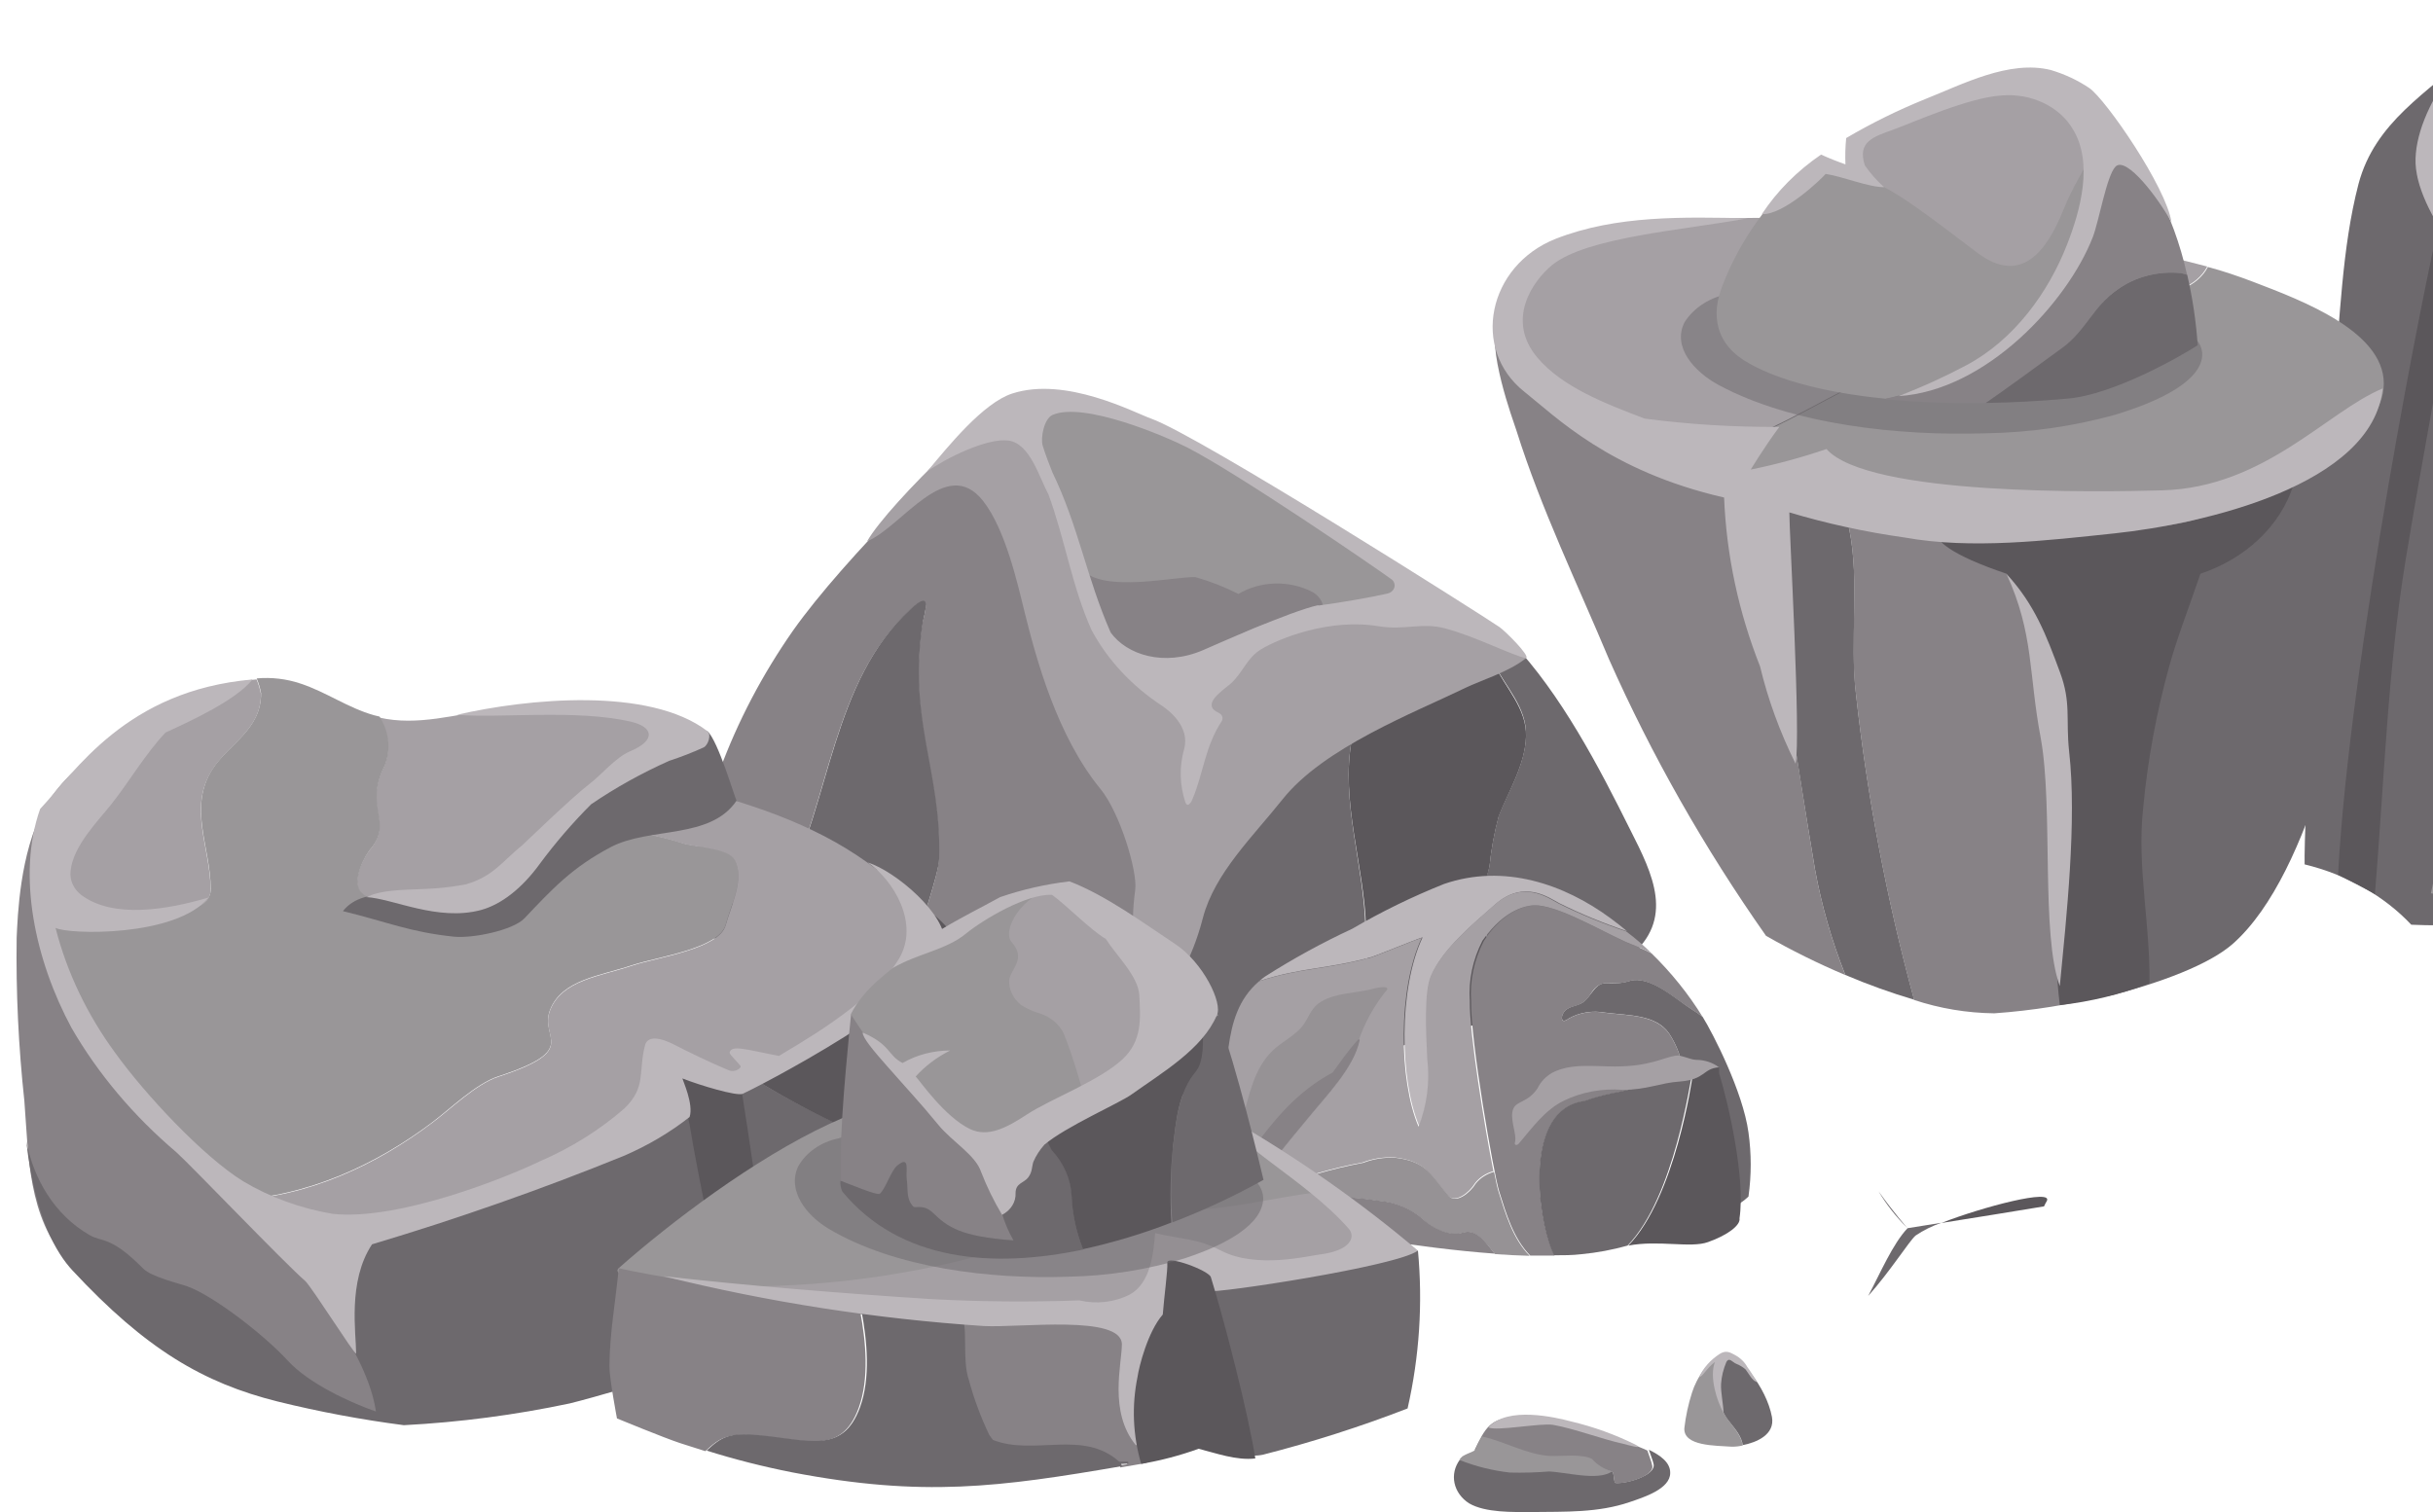 <svg width="111" height="69" viewBox="0 0 111 69" fill="none" xmlns="http://www.w3.org/2000/svg">
<path d="M109.721 6.682C110.08 5.473 110.822 4.374 111.864 3.507C112.895 2.639 113.897 1.3 115.245 0.789C116.973 0.129 118.649 0.709 120.199 1.622C122.465 2.679 124.525 4.035 126.304 5.64C127.975 7.128 130.653 9.455 131.074 11.548C131.909 15.645 125.193 15.645 122.128 14.311L121.886 15.219C121.864 15.291 121.82 15.357 121.758 15.411C121.696 15.464 121.619 15.502 121.535 15.521C115.107 17.173 107.953 12.738 109.721 6.682Z" fill="#999698"/>
<path d="M115.044 15.506C115.074 15.42 115.136 15.344 115.22 15.29C115.304 15.235 115.405 15.205 115.51 15.204C115.706 15.204 115.896 15.204 116.086 15.204C116.793 15.506 117.558 15.695 118.344 15.759C119.011 15.844 119.692 15.747 120.291 15.482C120.477 15.43 120.651 15.349 120.804 15.243L120.971 15.05C121.302 14.758 121.578 14.423 121.789 14.058L122.18 14.177C122.247 14.154 122.319 14.145 122.39 14.151C122.461 14.157 122.529 14.178 122.589 14.212L122.808 14.351C124.041 14.673 126.592 14.792 127.992 13.969C130.141 12.714 131.016 10.338 131.287 11.488C131.652 12.937 131.603 14.44 131.143 15.868C130.175 19.628 128.217 25.457 127.18 28.914C126.725 30.447 125.112 35.616 125.112 35.616C125.191 35.594 125.275 35.59 125.356 35.605C125.437 35.619 125.512 35.651 125.574 35.699C125.636 35.745 125.683 35.806 125.71 35.873C125.737 35.94 125.743 36.012 125.728 36.082C125.331 38.146 122.877 38.924 120.85 39.554C117.352 40.636 113.717 41.354 110.021 41.692C109.892 41.691 109.769 41.646 109.678 41.567C109.588 41.488 109.537 41.382 109.537 41.271C110.741 32.591 112.58 23.986 115.044 15.506Z" fill="#999698"/>
<path d="M106.45 17.634C106.779 14.589 106.825 11.379 107.602 8.393C108.357 5.556 110.724 4.251 112.924 2.247C112.969 2.207 113.026 2.178 113.088 2.165C113.151 2.152 113.217 2.155 113.278 2.173C113.339 2.191 113.392 2.225 113.432 2.268C113.471 2.312 113.495 2.365 113.5 2.421C113.788 2.217 114.076 2.019 114.37 1.83C114.474 1.761 114.606 1.91 114.508 1.989C112.533 3.581 110.643 5.799 110.298 8.09C111.462 10.265 112.848 12.347 114.439 14.311C115.283 14.728 116.191 15.042 117.135 15.243C117.711 15.367 117.458 16.077 116.899 15.992C115.211 15.735 115.419 17.153 115.263 18.145C115.09 19.256 114.914 20.367 114.733 21.479C114.347 23.815 113.904 26.151 113.454 28.483C112.671 32.585 111.784 36.677 110.903 40.765C111.387 40.814 111.974 41.152 112.752 40.269C113.109 39.862 116.409 39.276 117.187 38.84C117.964 38.404 119.376 36.752 120.067 36.042C120.205 35.898 121.219 34.227 122.273 34.083C121.893 35.026 121.518 35.963 121.121 36.91C121.174 36.986 121.192 37.076 121.173 37.163C121.065 37.671 120.807 38.146 120.424 38.542C120.424 38.661 120.505 38.721 120.747 38.726C120.889 38.786 121.044 38.82 121.203 38.826C121.362 38.832 121.52 38.81 121.668 38.761C121.986 38.557 122.287 38.333 122.567 38.091C122.627 38.05 122.7 38.025 122.777 38.018C122.853 38.012 122.93 38.025 122.999 38.056C123.504 37.541 123.909 36.958 124.197 36.33C124.49 35.497 125.447 34.376 125.746 33.547C126.526 35.904 126.793 38.364 126.535 40.804C124.963 41.906 123.079 41.181 121.829 41.082C121.749 41.095 121.667 41.095 121.587 41.082C120.443 40.927 119.276 40.927 118.131 41.082C117.216 41.261 116.403 41.707 115.522 41.925C114.416 42.198 111.623 42.273 110.01 42.198C108.756 40.87 107.056 39.909 105.143 39.445C105.102 37.992 105.661 24.797 106.45 17.634Z" fill="#6D696D"/>
<path d="M113.914 1.816C114.742 1.32 115.71 1.028 116.715 0.969C117.72 0.911 118.725 1.088 119.623 1.483C122.151 2.436 126.079 4.702 127.531 6.766C126.079 7.803 120.106 4.142 117.935 4.643C113.54 5.635 115.216 10.154 115.591 12.609C115.591 12.609 110.856 8.517 110.873 8.527C111.121 8.725 110.931 3.467 113.914 1.816Z" fill="#A5A0A4"/>
<path d="M115.309 0.6C117.29 0.005 120.078 1.042 121.789 2.425C119.324 1.533 115.338 0.937 113.558 2.832C112.302 4.303 111.604 6.072 111.559 7.897C111.507 8.973 111.807 8.864 113.569 9.554C114.854 10.05 114.836 10.546 115.355 12.207C115.539 12.773 116.772 13.373 117.008 13.695C117.688 14.688 117.814 14.355 118.419 14.39C118.915 14.42 119.156 14.945 119.571 15.04C119.986 15.134 121.299 14.717 121.564 13.522C123.252 14.375 123.868 14.405 124.94 14.102C125.746 13.918 126.521 13.643 127.244 13.284C127.902 12.935 128.436 12.438 128.787 11.845C129.323 10.63 129.409 9.286 128.108 7.247C128.954 7.932 130.832 9.812 131.16 10.898C131.489 11.984 131.684 13.14 130.769 13.934C129.375 15.134 127.399 15.04 126.673 15.298C126.078 15.464 125.547 15.765 125.135 16.171C123.442 18.959 123.229 22.669 122.054 25.134C121.887 25.496 121.42 25.511 121.363 25.134C121.118 23.526 121.257 21.892 121.772 20.333C122.042 18.765 122.538 17.123 123.597 16.057L122.607 15.065L122.25 15.174C122.257 15.303 122.233 15.432 122.177 15.551C122.121 15.671 122.036 15.779 121.927 15.868C121.818 15.977 121.674 16.647 121.426 16.607C120.787 16.875 120.003 16.523 119.306 16.369C119.139 16.329 117.832 15.754 117.428 16.95C117.233 17.545 115.925 19.236 115.793 19.97C114.991 24.198 113.933 28.387 112.625 32.52C112.341 31.774 112.288 30.978 112.469 30.209C113.759 24.985 114.733 19.668 113.898 14.306C113.759 13.428 110.321 10.065 110.205 7.46C110.113 5.005 112.757 1.359 115.309 0.6Z" fill="#BCB7BB"/>
<path d="M111.271 10.219C111.905 10.025 112.798 10.219 113.575 10.382C113.316 10.66 112.527 11.488 112.233 11.731C111.346 16.469 110.551 20.739 109.762 25.487C108.938 30.472 108.766 35.779 108.351 40.799C107.775 40.482 107.038 40.105 106.669 39.926C107.182 30.045 110.759 12.232 111.271 10.219Z" fill="#5B575B"/>
<path d="M108.679 17.357C108.432 15.263 100.489 13.304 97.735 12.654C94.663 11.902 91.528 11.353 88.358 11.012C85.298 10.704 82.208 10.679 79.142 10.938C76.262 11.191 72.743 11.617 70.197 12.922C69.385 13.307 68.742 13.909 68.365 14.638C70.295 19.638 77.115 21.35 82.708 22.54C88.174 23.701 94.049 24.812 99.475 23.354C100.42 22.947 103.3 22.009 104.267 21.702C105.051 23.359 102.217 24.777 101.335 25.258C97.707 27.243 97.488 31.275 97.252 34.634C97.096 36.801 96.589 38.909 96.393 41.082C96.267 42.535 96.209 43.994 96.163 45.457C98.536 44.867 100.8 44.014 101.871 43.066C105.563 39.797 107.239 30.695 107.769 27.734C108.414 23.939 109.129 21.107 108.679 17.357Z" fill="#6D696D"/>
<path d="M102.798 12.862C102.118 12.604 101.427 12.366 100.73 12.183C100.499 12.623 100.089 12.976 99.578 13.175C96.537 14.385 92.47 13.329 89.394 12.857C88.202 12.674 83.634 11.771 82.667 12.768C81.699 13.765 83.588 14.306 84.262 14.797C84.741 15.134 85.148 15.54 85.466 15.997C85.618 16.229 85.66 16.503 85.581 16.761C85.503 17.018 85.31 17.239 85.046 17.376C82.845 18.428 80.749 19.807 78.37 20.531L77.494 21.131C82.338 22.699 87.862 23.309 92.695 23.339C96.099 23.339 99.757 23.155 102.982 22.138C105.154 21.454 108.5 20.01 108.742 17.748C109.013 15.189 105.015 13.711 102.798 12.862Z" fill="#999698"/>
<path d="M85.017 17.356C85.282 17.219 85.474 16.998 85.553 16.741C85.631 16.483 85.59 16.209 85.437 15.977C85.12 15.52 84.712 15.114 84.234 14.777C83.56 14.281 81.647 13.785 82.638 12.748C83.629 11.711 88.173 12.654 89.366 12.838C92.442 13.309 96.508 14.365 99.549 13.155C100.061 12.956 100.471 12.603 100.701 12.163C98.21 11.495 95.651 11.033 93.058 10.784C88.533 10.193 83.96 9.912 79.384 9.946C76.504 10.02 71.13 9.861 69.764 12.604C69.729 12.678 69.7 12.755 69.678 12.832C69.524 13.052 69.397 13.285 69.298 13.527C68.451 15.63 69.966 17.495 71.901 18.651C73.623 19.657 75.482 20.477 77.437 21.092L78.312 20.491C80.72 19.787 82.817 18.408 85.017 17.356Z" fill="#A5A0A4"/>
<path d="M80.127 23.353C80.061 23.103 80.098 22.84 80.231 22.611C80.365 22.381 80.586 22.198 80.859 22.093C75.674 20.908 70.064 19.063 68.342 14.598C67.766 15.789 69.051 19.231 69.189 19.663C70.3 23.2 71.988 26.692 73.405 30.08C75.351 34.464 77.749 38.688 80.57 42.704C81.73 43.368 82.938 43.966 84.188 44.495C83.566 42.926 83.104 41.315 82.805 39.678C82.005 34.951 81.031 28.071 80.127 23.353Z" fill="#878286"/>
<path d="M104.244 21.662C103.276 21.97 100.396 22.907 99.452 23.314C94.319 24.693 88.784 23.77 83.571 22.684C84.002 23.101 84.281 23.619 84.372 24.172C84.85 26.558 84.372 29.212 84.671 31.647C85.186 36.355 86.073 41.027 87.327 45.631C88.494 46.019 89.733 46.226 90.984 46.241C92.731 46.118 94.459 45.841 96.14 45.413C96.186 43.949 96.243 42.491 96.37 41.037C96.566 38.875 97.073 36.767 97.228 34.589C97.464 31.231 97.683 27.218 101.312 25.214C102.193 24.738 105.027 23.309 104.244 21.662Z" fill="#878286"/>
<path d="M83.571 22.684C83.238 22.397 82.824 22.189 82.37 22.081C81.916 21.972 81.437 21.966 80.979 22.064C80.938 22.071 80.898 22.081 80.858 22.093C81.475 22.237 82.091 22.371 82.684 22.5L83.571 22.684Z" fill="#6D696D"/>
<path d="M84.372 24.167C84.281 23.614 84.002 23.096 83.571 22.679L82.684 22.495C82.108 22.366 81.475 22.233 80.858 22.089C80.586 22.194 80.364 22.376 80.231 22.606C80.098 22.836 80.061 23.098 80.127 23.349C81.002 28.066 82.004 34.946 82.805 39.673C83.103 41.31 83.566 42.922 84.188 44.49C85.205 44.924 86.254 45.301 87.327 45.621C86.073 41.017 85.186 36.345 84.671 31.637C84.389 29.207 84.85 26.553 84.372 24.167Z" fill="#6D696D"/>
<path d="M103.633 21.637C101.854 23.413 99.809 24.117 97.061 24.063C95.909 24.063 94.757 23.978 93.565 23.899L93.478 23.785C93.332 23.611 93.141 23.468 92.921 23.367C92.701 23.266 92.457 23.21 92.208 23.202C91.959 23.194 91.71 23.236 91.483 23.323C91.254 23.41 91.053 23.541 90.892 23.706L89.585 23.616C88.732 23.562 86.405 24.445 91.543 26.181C93.536 29.489 94.147 33.478 93.974 37.188C93.841 40.13 93.628 42.982 93.974 45.869C95.385 45.708 96.762 45.374 98.063 44.877C98.109 42.178 97.487 39.579 97.775 36.89C97.978 34.718 98.373 32.562 98.956 30.442C99.319 29.122 99.797 27.912 100.39 26.181C101.411 25.84 102.325 25.299 103.06 24.601C103.795 23.902 104.331 23.066 104.624 22.158C104.774 21.662 104.037 21.235 103.633 21.637Z" fill="#5B575B"/>
<path d="M98.656 22.376C95.776 22.456 85.236 22.639 83.329 20.491C82.205 20.875 81.05 21.188 79.873 21.429C79.873 21.429 80.507 20.377 81.18 19.479C79.123 19.495 77.068 19.369 75.035 19.102C73.26 18.428 71.267 17.664 70.133 16.31C68.699 14.598 69.914 12.837 70.807 12.098C72.397 10.809 76.838 10.501 79.746 9.96C76.838 9.906 73.756 9.807 70.974 10.898C67.869 12.128 67.103 15.938 69.54 17.872C70.962 18.998 73.422 21.503 78.658 22.704C78.763 25.328 79.316 27.926 80.299 30.412C80.664 31.933 81.207 33.419 81.918 34.847C82.171 33.651 81.624 24.107 81.635 23.383C83.349 23.895 85.11 24.278 86.9 24.529C89.959 25.08 93.403 24.663 96.468 24.34C100.499 23.914 108.258 22.153 108.702 17.728C106.162 18.78 103.322 22.242 98.656 22.376Z" fill="#BCB7BB"/>
<path d="M94.4 34.301C94.239 32.813 94.504 32.064 93.974 30.655C93.357 28.988 92.822 27.575 91.543 26.191C92.799 28.934 92.545 30.739 93.104 33.681C93.68 36.841 93.104 42.644 93.974 45.001C94.279 41.821 94.757 37.451 94.4 34.301Z" fill="#BCB7BB"/>
<path d="M34.272 41.662C34.635 41.871 35.338 41.523 35.781 40.67C37.86 36.563 37.953 31.126 41.501 27.858C42.595 26.865 42.163 28.026 42.077 28.458C41.391 32.962 42.941 35.209 42.825 39.222C42.825 40.01 41.91 42.312 41.777 43.26C41.57 44.817 41.668 46.35 41.305 47.878L41.34 47.902C41.521 48.038 41.714 48.162 41.916 48.274C42.313 47.735 42.663 47.172 42.964 46.588C43.713 45.219 44.888 45.283 44.801 45.596C44.755 45.834 44.703 46.092 44.646 46.33C44.512 47.019 44.502 47.722 44.617 48.413C45.378 48.454 46.136 48.532 46.886 48.647C47.169 48.686 48.28 49.554 49.156 50.313C50.669 50.687 52.185 51.054 53.706 51.414C53.52 46.036 52.529 40.701 50.757 35.541C49.029 30.486 45.631 25.085 46.552 17.991C43.753 20.308 38.517 25.471 36.184 28.77C33.368 32.8 31.695 37.344 31.3 42.034C31.302 42.182 31.358 42.326 31.462 42.444C31.566 42.562 31.711 42.648 31.876 42.689C32.139 42.223 32.476 41.79 32.878 41.404C33.224 41.077 33.748 41.335 34.272 41.662Z" fill="#878286"/>
<path d="M46.904 48.607C46.153 48.492 45.395 48.415 44.634 48.374C44.52 47.682 44.529 46.98 44.663 46.291C44.721 46.042 44.772 45.794 44.818 45.556C44.905 45.234 43.73 45.169 42.981 46.548C42.68 47.132 42.33 47.696 41.933 48.235C43.309 49.004 45.049 49.282 46.593 49.659L49.173 50.284C48.297 49.52 47.186 48.652 46.904 48.607Z" fill="#6D696D"/>
<path d="M37.872 44.401C39.473 45.214 39.974 46.811 41.328 47.833C41.69 46.305 41.593 44.773 41.8 43.215C41.932 42.268 42.825 39.966 42.848 39.177C42.963 35.164 41.414 32.917 42.099 28.413C42.169 27.982 42.6 26.801 41.523 27.813C37.975 31.082 37.883 36.519 35.804 40.626C35.36 41.504 34.652 41.851 34.295 41.618C33.77 41.31 33.24 41.052 32.901 41.355C32.499 41.741 32.162 42.173 31.898 42.64C33.799 43.18 36.103 43.513 37.872 44.401Z" fill="#6D696D"/>
<path d="M60.387 34.123C61.534 33.413 62.754 32.797 64.033 32.282C65.588 31.652 67.748 30.576 68.935 29.306C68.894 29.261 68.854 29.212 68.808 29.167C64.613 26.244 60.209 23.55 55.623 21.102C53.262 19.866 49.512 17.724 46.649 17.927L46.569 17.991C45.647 25.085 49.022 30.487 50.773 35.541C51.647 38.093 52.326 40.691 52.807 43.319C53.758 41.575 54.813 39.875 55.969 38.225C57.128 36.63 58.627 35.238 60.387 34.123Z" fill="#999698"/>
<path d="M59.886 27.019C59.372 26.749 58.779 26.613 58.178 26.628C57.576 26.643 56.993 26.808 56.499 27.104C55.878 26.787 55.22 26.529 54.535 26.335C53.642 26.3 50.335 27.064 49.402 26.007C48.723 25.238 48.521 25.377 48.677 26.33C48.883 28.184 49.829 29.92 51.355 31.241C51.724 31.568 52.346 31.151 52.83 30.953C54.938 30.075 57.484 28.443 60.007 28.537C60.134 28.439 60.233 28.318 60.298 28.182C60.362 28.046 60.39 27.899 60.378 27.753C60.366 27.606 60.316 27.464 60.23 27.337C60.145 27.21 60.027 27.101 59.886 27.019Z" fill="#878286"/>
<path d="M74.384 37.882C72.967 35.035 71.239 31.692 68.935 29.261C68.649 29.565 68.333 29.847 67.991 30.105C68.049 30.134 68.097 30.177 68.129 30.229C68.705 31.384 69.661 32.272 69.621 33.587C69.58 34.901 68.843 36.042 68.376 37.228C68.173 37.982 68.032 38.748 67.956 39.519C67.772 40.328 67.38 40.883 67.599 41.747C67.926 43.269 68.41 44.763 69.045 46.211C70.986 45.616 72.898 44.886 74.338 43.666C76.423 41.945 75.409 39.901 74.384 37.882Z" fill="#6D696D"/>
<path d="M61.671 33.766C61.636 33.765 61.6 33.758 61.568 33.745C61.536 33.732 61.507 33.713 61.484 33.689C61.461 33.666 61.444 33.638 61.435 33.609C61.425 33.579 61.423 33.548 61.429 33.517C61.078 33.711 60.727 33.909 60.387 34.123C58.635 35.24 57.144 36.632 55.992 38.225C54.828 39.874 53.765 41.575 52.807 43.319C53.3 45.987 53.598 48.679 53.699 51.38C55.911 50.229 59.615 49.019 62.869 48.037C62.293 46.201 62.351 44.272 62.293 42.342C62.242 39.559 61.147 36.543 61.671 33.766Z" fill="#6D696D"/>
<path d="M67.991 30.124C67.947 30.096 67.892 30.083 67.837 30.088C67.782 30.094 67.732 30.117 67.697 30.154C66.885 30.968 65.474 31.25 64.402 31.747C63.383 32.228 62.419 32.791 61.522 33.428C61.486 33.449 61.459 33.481 61.447 33.517C62.284 33.058 63.153 32.646 64.051 32.282C65.47 31.718 66.795 30.992 67.991 30.124Z" fill="#5B575B"/>
<path d="M67.956 39.539C68.032 38.768 68.173 38.002 68.377 37.248C68.843 36.062 69.586 34.892 69.621 33.607C69.655 32.322 68.688 31.404 68.129 30.249C68.097 30.197 68.049 30.154 67.991 30.125C66.79 30.993 65.459 31.719 64.034 32.282C63.136 32.646 62.267 33.059 61.43 33.517C61.424 33.548 61.426 33.579 61.436 33.609C61.445 33.638 61.462 33.666 61.485 33.69C61.508 33.713 61.536 33.732 61.569 33.745C61.601 33.758 61.636 33.765 61.672 33.766C61.148 36.543 62.248 39.559 62.323 42.342C62.375 44.272 62.323 46.201 62.899 48.037L65.963 47.134C66.96 46.846 68.008 46.568 69.05 46.251C68.416 44.803 67.932 43.309 67.605 41.786C67.409 40.904 67.783 40.348 67.956 39.539Z" fill="#5B575B"/>
<path d="M66.354 27.466C65.087 27.395 63.816 27.382 62.547 27.426C60.953 27.585 59.389 27.918 57.893 28.418C56.602 28.82 55.589 29.559 54.356 29.991C52.657 30.581 50.963 29.802 50.059 28.889C49.068 27.629 48.665 24.762 48.262 23.071C48.06 22.233 46.413 19.355 46.649 17.887C45.86 17.887 40.555 22.952 39.559 24.703C41.154 24.043 43.17 20.735 44.846 22.853C45.871 24.147 46.425 26.637 46.747 27.942C47.271 30.045 48.216 33.572 50.203 35.998C51.102 37.094 51.897 39.763 51.793 40.591C51.562 42.401 51.586 43.81 53.279 46.117C53.567 44.683 54.304 44.108 54.88 41.886C55.41 39.847 57.184 38.15 58.503 36.489C60.387 34.108 64.528 32.52 66.867 31.384C67.523 31.062 68.854 30.66 69.626 30.03C68.566 28.438 67.207 28.021 66.354 27.466Z" fill="#A5A0A4"/>
<path d="M68.399 28.607C67.524 28.012 54.696 19.872 52.519 19.103C51.747 18.83 48.631 17.163 46.183 17.957C44.858 18.383 43.257 20.367 42.307 21.508C43.125 20.928 45.025 19.971 46.01 20.105C46.995 20.238 47.41 21.781 47.831 22.555C48.579 24.584 48.908 26.771 49.8 28.751C50.532 30.12 51.644 31.312 53.038 32.223C53.303 32.406 54.305 33.145 54.023 34.182C53.797 34.983 53.817 35.821 54.08 36.613C54.155 36.831 54.305 36.702 54.397 36.484C54.904 35.293 54.973 34.073 55.733 32.917C55.775 32.853 55.786 32.776 55.763 32.705C55.741 32.634 55.686 32.573 55.612 32.535C54.806 32.183 55.647 31.603 56.119 31.221C56.695 30.725 56.874 30.025 57.536 29.629C58.354 29.133 60.664 28.205 62.893 28.577C64.091 28.775 64.857 28.389 65.934 28.676C67.374 29.063 68.97 29.906 69.626 30.035C69.816 29.926 68.641 28.765 68.399 28.607ZM60.145 27.615C58.884 27.887 55.416 29.44 54.898 29.663C53.107 30.437 51.402 29.882 50.67 28.86C49.564 26.34 49.207 24.023 48.015 21.558C47.917 21.325 47.681 20.705 47.571 20.338C47.462 19.971 47.64 19.098 48.021 18.934C49.449 18.314 53.205 19.926 54.172 20.422C56.534 21.642 62.685 25.849 63.515 26.459C63.567 26.51 63.603 26.572 63.618 26.638C63.634 26.705 63.629 26.773 63.604 26.838C63.579 26.902 63.534 26.96 63.475 27.005C63.416 27.05 63.344 27.08 63.267 27.094C62.438 27.277 61.159 27.501 60.145 27.634V27.615Z" fill="#BCB7BB"/>
<path d="M72.287 50.259C72.674 50.12 73.073 50.008 73.479 49.922C74.487 49.725 75.472 49.452 76.423 49.103L76.596 49.034H76.63L76.803 48.959C76.732 48.33 76.51 47.72 76.152 47.169C75.524 46.295 74.314 46.35 73.243 46.216C72.957 46.162 72.661 46.157 72.374 46.203C72.085 46.249 71.811 46.345 71.567 46.484C71.221 46.752 71.21 46.429 71.314 46.251C71.521 45.879 71.89 45.983 72.241 45.73C72.592 45.477 72.615 45.1 73.013 44.926C73.41 44.753 73.658 44.986 74.332 44.773C75.265 44.48 76.457 45.621 77.212 46.082C77.379 46.183 77.536 46.294 77.684 46.415C77.04 45.368 76.255 44.391 75.346 43.503C75.067 43.358 74.779 43.229 74.482 43.116C73.41 42.704 71.354 41.424 70.156 41.32C69.77 41.285 68.687 41.419 67.691 42.947C67.247 43.812 67.05 44.756 67.115 45.7C67.08 47.461 68.146 53.582 68.399 54.376C68.71 55.368 69.044 56.519 69.816 57.298C70.185 57.298 70.553 57.298 70.922 57.298L70.812 57.04C70.156 55.522 69.511 50.626 72.287 50.259Z" fill="#878286"/>
<path d="M76.808 48.959L76.636 49.033L76.808 48.959Z" fill="#6D696D"/>
<path d="M76.602 49.048L76.429 49.118L76.602 49.048Z" fill="#6D696D"/>
<path d="M64.903 42.773C63.797 45.115 63.855 49.291 64.753 51.4C65.139 50.409 65.274 49.359 65.15 48.319C65.087 47.074 65.007 45.249 65.306 44.534C65.819 43.319 67.172 42.193 68.221 41.27C69.54 40.11 70.686 40.978 71.141 41.216C72.131 41.708 73.163 42.134 74.228 42.491C73.986 42.292 73.739 42.094 73.48 41.905C71.354 40.338 68.612 39.4 65.882 40.338C64.424 40.921 63.024 41.604 61.694 42.382C60.311 43.025 58.983 43.753 57.72 44.559C57.63 44.623 57.543 44.691 57.461 44.763C59.408 44.133 60.496 44.242 62.582 43.671C62.789 43.607 64.655 42.843 64.903 42.773Z" fill="#BCB7BB"/>
<path d="M70.156 41.315C71.354 41.419 73.41 42.699 74.481 43.111C74.779 43.224 75.067 43.353 75.345 43.498C74.994 43.15 74.614 42.818 74.193 42.505C73.128 42.149 72.096 41.722 71.106 41.231C70.651 40.992 69.505 40.124 68.186 41.285C67.137 42.208 65.784 43.334 65.271 44.549C64.972 45.264 65.052 47.089 65.116 48.334C65.239 49.373 65.104 50.424 64.718 51.414C63.82 49.306 63.762 45.13 64.868 42.788C64.638 42.858 62.771 43.621 62.564 43.686C60.479 44.257 59.39 44.147 57.443 44.777C56.493 45.591 56.205 46.662 56.044 47.808C55.79 49.579 55.237 53.071 55.94 54.053C56.029 54.171 56.128 54.284 56.234 54.391C56.084 53.83 56.528 53.22 57.075 52.486C58.106 51.097 59.12 49.832 60.767 48.944C61.153 48.448 61.504 47.952 61.919 47.456C61.921 47.452 61.924 47.448 61.928 47.445C61.932 47.442 61.937 47.439 61.942 47.438C61.947 47.436 61.953 47.435 61.958 47.435C61.963 47.435 61.969 47.437 61.974 47.439C61.978 47.441 61.983 47.443 61.987 47.447C61.99 47.45 61.993 47.454 61.995 47.459C61.997 47.463 61.998 47.468 61.998 47.472C61.997 47.477 61.996 47.481 61.994 47.486C61.717 48.77 60.444 50.04 59.598 51.087C59.114 51.682 58.601 52.267 58.152 52.883C57.586 53.54 57.32 54.354 57.403 55.169C57.686 55.303 57.979 55.423 58.279 55.526C58.346 55.087 58.55 54.671 58.868 54.322C59.186 53.973 59.607 53.703 60.087 53.542C60.769 53.344 61.463 53.178 62.166 53.046C62.627 52.868 63.131 52.79 63.635 52.818C65.075 52.982 65.283 53.656 66.055 54.554C66.389 54.931 67.028 54.43 67.293 53.994C67.493 53.734 67.79 53.54 68.134 53.443C67.736 51.459 67.028 47.119 67.057 45.68C66.992 44.736 67.189 43.792 67.633 42.927C68.687 41.414 69.77 41.28 70.156 41.315Z" fill="#A5A0A4"/>
<path d="M62.599 45.135C61.838 45.323 60.98 45.303 60.294 45.695C59.834 45.963 59.753 46.34 59.488 46.732C59.148 47.228 58.52 47.511 58.077 47.927C57.184 48.776 56.977 50.05 56.672 51.122C56.493 51.777 55.9 53.041 56.844 53.473C56.858 53.48 56.874 53.483 56.89 53.484C56.906 53.485 56.922 53.482 56.937 53.477C56.952 53.472 56.965 53.464 56.976 53.454C56.987 53.444 56.995 53.432 57 53.419C57.705 52.128 58.681 50.961 59.88 49.976C60.6 49.356 61.723 48.389 61.982 47.496C62.247 46.705 62.655 45.955 63.192 45.273C63.549 44.941 62.881 45.045 62.599 45.135Z" fill="#969295"/>
<path d="M58.187 52.878C58.636 52.263 59.149 51.677 59.633 51.082C60.479 50.035 61.752 48.766 62.029 47.481C62.031 47.477 62.032 47.472 62.032 47.467C62.033 47.463 62.032 47.458 62.03 47.454C62.028 47.449 62.025 47.445 62.022 47.442C62.018 47.438 62.013 47.436 62.008 47.434C62.004 47.432 61.998 47.431 61.993 47.43C61.987 47.43 61.982 47.431 61.977 47.433C61.972 47.434 61.967 47.437 61.963 47.44C61.959 47.443 61.956 47.447 61.954 47.451C61.516 47.922 61.165 48.443 60.802 48.939C59.154 49.827 58.141 51.092 57.11 52.481C56.562 53.215 56.119 53.825 56.269 54.386C56.614 54.71 57.021 54.98 57.472 55.184C57.373 54.366 57.628 53.545 58.187 52.878Z" fill="#878286"/>
<path d="M67.328 54.009C67.063 54.445 66.424 54.946 66.09 54.569C65.318 53.671 65.11 52.997 63.67 52.833C63.166 52.805 62.662 52.883 62.202 53.061C61.498 53.194 60.804 53.359 60.122 53.557C59.642 53.718 59.221 53.988 58.903 54.337C58.585 54.686 58.381 55.102 58.313 55.541L58.486 55.606C59.54 54.42 61.366 54.574 62.881 54.802C63.64 54.865 64.349 55.155 64.886 55.621C65.387 56.117 66.176 56.434 66.706 56.266C67.345 56.062 67.737 56.653 68.203 57.228C68.733 57.268 69.263 57.292 69.787 57.307C69.016 56.529 68.681 55.373 68.37 54.386C68.324 54.242 68.249 53.914 68.163 53.473C67.823 53.567 67.53 53.755 67.328 54.009Z" fill="#969295"/>
<path d="M79.77 51.678C79.516 49.812 78.145 47.154 77.684 46.41C77.537 46.289 77.379 46.178 77.212 46.077C76.469 45.616 75.277 44.475 74.332 44.768C73.658 44.981 73.336 44.768 73.013 44.922C72.691 45.075 72.552 45.492 72.241 45.725C71.93 45.958 71.521 45.874 71.314 46.246C71.21 46.425 71.222 46.742 71.567 46.479C71.812 46.34 72.086 46.244 72.374 46.198C72.662 46.152 72.957 46.157 73.243 46.211C74.315 46.345 75.547 46.291 76.152 47.164C76.511 47.715 76.732 48.325 76.803 48.954L76.63 49.029H76.596L76.423 49.098C75.47 49.442 74.483 49.711 73.474 49.902C73.067 49.988 72.668 50.101 72.282 50.239C69.494 50.606 70.15 55.502 70.784 57.025L70.893 57.283C71.308 57.283 71.729 57.283 72.149 57.233C72.864 57.165 73.568 57.033 74.251 56.841C76.406 54.634 77.132 49.148 77.178 49.143C77.479 48.903 77.845 48.732 78.243 48.647C78.324 48.622 78.387 48.691 78.393 48.751C78.399 48.81 78.393 48.895 78.393 48.964C78.973 50.982 79.167 53.068 78.969 55.14C79.27 55.003 79.541 54.821 79.77 54.604C79.906 53.632 79.906 52.65 79.77 51.678Z" fill="#6D696D"/>
<path d="M78.428 48.964C78.428 48.895 78.428 48.82 78.428 48.751C78.428 48.681 78.359 48.622 78.278 48.647C77.88 48.732 77.513 48.903 77.212 49.142C77.212 49.142 76.44 54.634 74.286 56.841C75.663 56.578 77.132 56.965 77.921 56.682C78.831 56.36 79.418 55.904 79.361 55.596C79.631 53.785 78.877 50.432 78.428 48.964Z" fill="#5B575B"/>
<path d="M66.712 56.251C66.182 56.419 65.393 56.087 64.891 55.606C64.355 55.14 63.646 54.851 62.887 54.788C61.355 54.559 59.546 54.406 58.492 55.591C59.911 56.058 61.385 56.39 62.887 56.583C64.615 56.836 66.412 57.079 68.192 57.208C67.743 56.638 67.351 56.047 66.712 56.251Z" fill="#878286"/>
<path d="M78.427 48.706C78.138 48.486 77.765 48.365 77.379 48.364C77.137 48.364 76.699 48.131 76.452 48.171C75.876 48.265 75.248 48.667 73.687 48.667C72.696 48.667 71.665 48.508 70.807 48.959C70.513 49.132 70.284 49.375 70.15 49.659C69.718 50.309 69.211 50.229 69.05 50.576C68.837 51.028 69.229 51.757 69.113 52.144C69.079 52.263 69.211 52.288 69.298 52.179C69.874 51.504 70.484 50.646 71.343 50.229C72.16 49.832 73.098 49.659 74.032 49.733C75.138 49.733 75.76 49.411 76.619 49.356C77.828 49.267 77.673 48.756 78.427 48.706Z" fill="#A5A0A4"/>
<path d="M8.507 41.474C8.648 41.486 8.791 41.472 8.925 41.433C9.059 41.394 9.183 41.331 9.287 41.248C9.391 41.165 9.473 41.064 9.528 40.952C9.584 40.839 9.611 40.718 9.607 40.596C9.607 38.691 8.571 36.881 9.677 35.139C10.425 33.944 11.911 33.319 11.906 31.667C11.863 31.441 11.796 31.218 11.704 31.003C10.045 31.131 8.53 31.995 6.981 32.719C6.405 32.992 3.11 34.748 2.01 36.925C1.331 38.368 1.021 39.919 1.1 41.474C2.165 42.883 7.004 41.504 8.507 41.474Z" fill="#A5A0A4"/>
<path d="M17.533 34.956C16.536 36.901 18.005 37.526 16.813 38.85C16.369 39.505 16.11 40.338 16.45 40.725C17.141 41.474 20.073 42.074 21.432 41.598C22.907 41.102 23.627 39.673 24.617 38.622C25.424 37.749 26.011 36.891 27.106 36.236C27.848 35.925 28.618 35.668 29.41 35.467C30.372 34.971 31.8 34.341 32.29 33.394C31.195 32.669 25.758 31.97 22.567 32.367C20.804 32.585 19.059 33.15 17.302 32.744C17.516 33.079 17.646 33.448 17.686 33.829C17.726 34.21 17.673 34.593 17.533 34.956Z" fill="#A5A0A4"/>
<path d="M44.899 50.388C44.853 46.965 44.519 44.857 43.056 42.788C44.173 45.13 43.176 46.935 40.942 48.314C40.204 48.771 39.899 49.688 38.954 49.837C37.566 50.06 36.282 50.378 35.285 51.821C34.963 52.317 34.018 52.054 33.471 52.531C32.532 53.276 31.47 53.898 30.32 54.376C26.582 55.943 16.462 59.193 12.303 56.658C12.095 56.529 10.31 54.773 10.621 54.763C14.077 54.609 17.233 53.096 19.733 51.206C20.534 50.601 21.721 49.45 22.717 49.123C26.519 47.883 24.583 47.382 25.096 46.082C25.637 44.703 27.365 44.539 28.846 44.043C29.998 43.661 32.809 43.294 33.108 42.198C33.361 41.261 33.983 40.085 33.517 39.222C33.235 38.701 31.881 38.656 31.253 38.503C30.605 38.292 29.939 38.127 29.26 38.007C29.167 37.98 29.085 37.932 29.023 37.867C28.96 37.802 28.92 37.724 28.908 37.64C28.895 37.557 28.91 37.472 28.951 37.395C28.992 37.319 29.057 37.254 29.139 37.208C30.174 36.543 31.444 36.208 32.734 36.261C31.657 35.953 30.55 35.685 29.433 35.427C28.642 35.628 27.871 35.885 27.129 36.196C26.035 36.851 25.447 37.709 24.641 38.582C23.65 39.654 23.057 41.231 21.582 41.747C20.229 42.243 17.164 41.454 16.473 40.705C16.133 40.333 16.392 39.485 16.836 38.83C18.028 37.506 16.559 36.881 17.556 34.936C17.699 34.569 17.752 34.181 17.71 33.795C17.668 33.41 17.533 33.037 17.314 32.699L17.066 32.639C15.868 32.302 14.883 31.578 13.703 31.191C13.069 30.978 12.386 30.898 11.71 30.958C11.803 31.18 11.87 31.409 11.911 31.642C11.911 33.314 10.431 33.939 9.682 35.115C8.576 36.861 9.613 38.671 9.613 40.571C9.616 40.692 9.589 40.812 9.535 40.923C9.481 41.034 9.4 41.135 9.298 41.217C9.196 41.3 9.075 41.363 8.943 41.403C8.81 41.443 8.67 41.459 8.53 41.449C7.027 41.479 2.194 42.858 1.105 41.424C1.14 42.876 1.432 44.314 1.969 45.69C1.889 46.598 1.808 47.506 1.745 48.413C1.572 50.775 1.319 53.215 2.24 55.492C3.761 59.272 8 61.36 11.859 63.111C11.967 63.163 12.086 63.195 12.208 63.206C12.331 63.217 12.454 63.207 12.572 63.176C12.69 63.145 12.799 63.094 12.893 63.026C12.988 62.957 13.065 62.873 13.121 62.779C13.341 62.782 13.558 62.734 13.749 62.64C14.97 62.065 16.692 63.503 18.46 64.832C24.623 64.505 31.34 62.764 36.933 60.487C39.139 59.589 44.876 55.77 44.876 55.298C44.853 55.323 44.904 50.819 44.899 50.388Z" fill="#999698"/>
<path d="M29.14 37.228C29.058 37.273 28.992 37.338 28.951 37.415C28.91 37.491 28.895 37.576 28.908 37.66C28.921 37.743 28.96 37.822 29.023 37.887C29.085 37.952 29.168 38 29.261 38.026C29.939 38.146 30.605 38.312 31.253 38.522C31.881 38.676 33.235 38.721 33.517 39.242C33.984 40.115 33.362 41.29 33.108 42.218C32.809 43.314 29.986 43.681 28.846 44.063C27.366 44.559 25.637 44.723 25.096 46.102C24.584 47.401 26.519 47.902 22.717 49.142C21.721 49.47 20.534 50.631 19.733 51.226C17.234 53.116 14.1 54.629 10.621 54.782C10.31 54.782 12.096 56.548 12.303 56.677C16.462 59.212 26.582 55.963 30.32 54.396C31.47 53.917 32.532 53.296 33.471 52.55C34.018 52.054 34.963 52.317 35.285 51.841C36.282 50.353 37.59 50.055 38.955 49.857C39.899 49.708 40.205 48.79 40.942 48.334C43.177 46.955 44.173 45.149 43.056 42.808C42.437 41.956 41.715 41.163 40.901 40.442C38.597 38.319 35.752 37.158 32.734 36.3C31.447 36.242 30.177 36.57 29.14 37.228Z" fill="#A5A0A4"/>
<path d="M17.706 60.512C16.392 57.982 13.368 56.176 11.024 54.41C6.353 50.889 2.292 44.609 2.327 41.231C2.327 40.07 1.843 38.587 1.992 36.925C0.904 38.949 0.806 41.796 0.76 42.793C0.725 45.277 0.843 47.761 1.111 50.234C1.307 52.714 1.255 55.526 3.11 57.59C5.091 59.796 7.535 61.662 10.316 63.091C12.821 64.326 18.437 64.857 18.437 64.857C18.437 64.857 18.276 61.588 17.706 60.512Z" fill="#878286"/>
<path d="M34.502 49.297C33.355 49.824 32.247 50.413 31.184 51.057C30.654 51.469 29.231 51.767 28.609 52.079C26.827 52.995 24.937 53.743 22.97 54.311C19.675 55.249 14.52 56.732 11.45 54.718C12.723 57.025 16.634 61.043 17.147 64.381C17.144 64.391 17.144 64.401 17.147 64.411C15.995 64.009 14.077 63.136 13.115 62.075C12.066 60.934 9.762 59.138 8.547 58.701C8.178 58.568 6.917 58.275 6.537 57.893C5.028 56.37 4.676 56.707 4.077 56.355C2.464 55.423 1.526 53.771 1.197 52.064C1.589 55.586 2.603 57.218 3.3 57.967C6.652 61.574 9.284 63.111 12.665 63.955C14.556 64.422 16.48 64.783 18.425 65.036C20.976 64.903 23.507 64.57 25.988 64.044C28.033 63.548 37.047 60.824 38.85 60.026C41.794 58.711 47.024 56.757 47.34 56.315C47.549 54.775 47.549 53.218 47.34 51.678C47.23 50.802 47.037 49.936 46.764 49.088C44.305 49.515 40.469 50.219 38.597 51.469C37.179 50.821 35.811 50.096 34.502 49.297Z" fill="#6D696D"/>
<path d="M38.453 46.856C37.261 47.809 35.933 48.629 34.502 49.296C35.809 50.1 37.175 50.831 38.592 51.484C40.464 50.234 44.3 49.529 46.759 49.103C45.913 46.449 44.219 43.076 42.635 41.767C42.036 44.083 40.101 45.343 38.453 46.856Z" fill="#5B575B"/>
<path d="M33.799 49.53C32.852 49.273 31.874 49.106 30.885 49.034C31.123 49.787 31.316 50.55 31.461 51.32C31.916 54.078 32.866 58.434 32.947 58.657C33.074 58.994 34.675 58.488 34.83 57.789C34.986 57.089 34.099 51.444 33.799 49.53Z" fill="#5B575B"/>
<path d="M64.033 56.871C59.897 53.468 53.665 48.091 47.404 48.676C44.053 49.035 40.808 49.921 37.831 51.291C34.409 52.883 30.579 55.79 28.229 57.868C27.895 58.166 29.133 58.597 29.438 58.657C40.77 60.929 52.593 60.63 63.75 57.789C63.858 57.763 63.955 57.713 64.034 57.645C64.112 57.577 64.168 57.492 64.196 57.399C64.225 57.307 64.225 57.209 64.196 57.116C64.167 57.024 64.111 56.939 64.033 56.871Z" fill="#999698"/>
<path d="M55.387 59.55C54.863 59.083 53.924 59.306 53.308 59.351C51.638 59.475 49.967 59.564 48.291 59.589C44.679 59.644 40.884 59.822 37.312 59.361C34.432 58.984 29.611 58.2 28.229 57.873C28.079 59.416 27.82 60.795 27.803 62.337C27.803 62.923 28.148 64.728 28.148 64.728C28.148 64.728 30.274 65.606 31.028 65.854L32.18 66.221C32.866 65.581 33.211 65.398 34.519 65.512C36.823 65.715 38.378 66.405 39.173 64.257C39.668 62.918 39.501 61.191 39.242 59.837C39.235 59.81 39.237 59.782 39.248 59.756C39.259 59.73 39.278 59.708 39.304 59.691C39.329 59.674 39.36 59.664 39.392 59.662C39.424 59.66 39.456 59.665 39.484 59.678C40.941 60.303 41.437 59.718 42.525 60.547C43.357 61.205 43.925 62.073 44.15 63.027C44.379 63.873 44.687 64.703 45.071 65.507C45.124 65.589 45.182 65.668 45.244 65.745C47.127 66.504 49.345 65.249 51.004 66.737H51.384C51.442 66.737 51.453 66.817 51.384 66.826L51.079 66.866C51.097 66.897 51.109 66.931 51.113 66.965L52.265 66.767C52.507 66.727 55.226 64.624 55.226 64.416C55.226 62.883 55.67 62.719 55.641 61.181C55.687 60.695 55.802 59.922 55.387 59.55Z" fill="#878286"/>
<path d="M51.442 66.792C51.5 66.792 51.488 66.697 51.442 66.702H51.062C49.403 65.214 47.185 66.449 45.302 65.71C45.24 65.633 45.182 65.554 45.129 65.472C44.745 64.668 44.437 63.839 44.208 62.992C43.862 62 44.208 60.457 43.827 59.931C43.061 58.875 40.999 60.279 39.542 59.654C39.514 59.641 39.482 59.635 39.45 59.637C39.418 59.639 39.387 59.649 39.362 59.666C39.336 59.683 39.317 59.705 39.306 59.731C39.295 59.757 39.293 59.785 39.3 59.812C39.559 61.167 39.726 62.893 39.231 64.232C38.436 66.38 36.864 65.691 34.577 65.487C33.269 65.373 32.924 65.556 32.238 66.196C33.515 66.597 34.819 66.928 36.144 67.189C42.111 68.334 45.602 67.863 51.183 66.906C51.179 66.871 51.167 66.838 51.148 66.806L51.442 66.792Z" fill="#6D696D"/>
<path d="M33.603 36.538C33.517 36.385 32.762 33.805 32.278 33.369C31.605 33.984 29.18 34.321 28.558 34.733C26.253 36.266 25.447 37.526 23.31 39.197C22.504 39.832 22.031 41.504 20.545 41.236C19.059 40.968 16.652 40.293 15.644 41.578C17.688 42.074 18.691 42.535 20.718 42.744C21.559 42.828 23.402 42.456 23.926 41.906C25.188 40.576 26.092 39.589 27.866 38.656C29.64 37.724 32.405 38.319 33.603 36.538Z" fill="#6D696D"/>
<path d="M64.691 57.069C64.179 56.958 63.652 56.908 63.124 56.921C60.59 57.352 58.775 57.779 56.241 58.195L55.987 58.24C55.411 57.932 54.835 57.645 54.23 57.362C54.139 57.319 54.032 57.309 53.931 57.332C53.831 57.355 53.744 57.41 53.689 57.486C53.399 57.86 53.217 58.288 53.158 58.735C53.099 59.182 53.164 59.635 53.349 60.056C53.297 60.175 53.251 60.299 53.194 60.438L53.142 60.571C53.065 60.622 53.005 60.69 52.969 60.768C52.934 60.846 52.924 60.931 52.94 61.013C52.105 62.769 53.706 65.453 53.729 65.2C55.215 65.467 56.264 66.658 57.612 66.385C59.866 65.809 62.074 65.103 64.218 64.272C64.757 61.901 64.916 59.477 64.691 57.069Z" fill="#6D696D"/>
<path d="M62.599 56.583C62.023 55.244 61.067 54.455 60.192 54.401C58.101 54.614 55.273 55.447 53.141 55.14C51.874 54.956 50.359 54.51 49.057 54.674C48.533 54.716 48.041 54.912 47.664 55.229C47.474 55.373 47.514 55.676 47.387 55.824C46.747 56.56 45.824 57.075 44.784 57.278C41.101 58.268 37.259 58.749 33.402 58.701C33.252 58.701 44.801 60.403 48.332 60.125C50.463 59.956 52.536 59.52 53.331 57.764C54.779 58.257 56.337 58.463 57.889 58.367C59.442 58.271 60.949 57.875 62.3 57.208C62.423 57.148 62.52 57.053 62.574 56.94C62.628 56.827 62.637 56.701 62.599 56.583Z" fill="#A5A0A4"/>
<path d="M64.69 57.069C62.084 54.866 59.247 52.873 56.217 51.117C55.9 51.99 59.529 53.776 61.539 56.077C61.839 56.425 61.666 57.069 60.197 57.248C59.702 57.307 57.317 57.913 55.705 57.069C54.599 56.499 53.977 56.573 52.698 56.271C52.629 57.208 52.485 58.557 51.546 59.073C51.202 59.249 50.821 59.363 50.425 59.409C50.03 59.455 49.627 59.432 49.242 59.341C46.988 59.423 44.731 59.403 42.48 59.282C38.603 59.034 34.116 58.676 30.263 58.235C35.037 59.42 39.939 60.183 44.893 60.512C46.529 60.596 51.16 59.981 51.183 61.34C51.183 62.243 50.572 64.421 51.817 65.944C53.147 65.968 52.243 62.848 52.657 61.41C52.75 61.226 52.853 61.047 52.963 60.864C52.995 60.81 53.009 60.75 53.003 60.69L53.285 60.517C53.349 60.498 53.405 60.463 53.447 60.417C53.488 60.371 53.512 60.315 53.517 60.257C53.522 60.199 53.507 60.141 53.474 60.09C53.441 60.039 53.392 59.998 53.331 59.971C53.427 59.975 53.52 59.947 53.591 59.892C53.662 59.837 53.706 59.761 53.712 59.678C53.781 59.12 53.781 58.556 53.712 57.997C53.978 58.183 54.27 58.34 54.581 58.463C54.634 58.486 54.69 58.499 54.748 58.503C54.979 58.637 54.904 58.786 55.152 58.915C55.399 59.044 63.751 57.789 64.69 57.069Z" fill="#BCB7BB"/>
<path d="M39.588 39.356C40.74 40.14 41.99 42.144 40.999 43.776C39.72 45.869 36.069 47.838 35.539 48.185C34.064 47.907 33.35 47.654 33.286 48.041C33.286 48.121 33.713 48.538 33.782 48.637C33.851 48.736 33.523 48.959 33.246 48.84C32.48 48.523 31.386 47.997 30.775 47.679C30.66 47.62 29.623 47.064 29.433 47.679C29.105 48.924 29.502 49.589 28.494 50.576C27.358 51.568 26.038 52.392 24.589 53.012C23.201 53.686 18.224 55.715 15.183 55.393C13.715 55.145 12.322 54.639 11.093 53.905C9.262 52.774 6.618 49.936 5.264 48.056C3.976 46.302 3.052 44.369 2.534 42.342C3.11 42.654 8.052 42.769 9.515 40.958C7.66 41.504 5.16 41.95 3.686 40.824C3.518 40.688 3.389 40.521 3.308 40.335C3.227 40.149 3.197 39.95 3.219 39.753C3.329 38.597 4.492 37.446 5.086 36.692C5.875 35.7 6.606 34.435 7.551 33.428C8.789 32.863 10.771 31.94 11.52 31.007C5.76 31.503 3.415 35.224 1.831 36.915C0.754 39.956 1.618 43.86 3.265 46.91C4.483 49.013 6.097 50.927 8.04 52.575C8.691 53.156 12.994 57.655 13.944 58.473C14.353 58.934 16.099 61.702 16.248 61.777C16.248 60.844 15.851 58.473 16.974 56.782C20.882 55.615 24.714 54.269 28.454 52.749C29.547 52.28 30.559 51.682 31.461 50.973C31.656 50.393 31.138 49.277 31.132 49.212C31.939 49.53 33.597 50.026 33.88 49.916C34.162 49.807 42.906 45.383 43.096 43.056C43.217 41.757 40.867 39.758 39.588 39.356Z" fill="#BCB7BB"/>
<path d="M32.278 33.368C29.623 31.33 24.047 31.88 20.839 32.619C22.855 32.783 26.317 32.356 28.799 32.937C29.802 33.175 29.951 33.78 28.742 34.286C28.085 34.564 27.44 35.358 26.893 35.774C26.035 36.434 23.909 38.502 23.846 38.552C22.895 39.331 22.498 39.991 21.265 40.353C20.815 40.439 20.359 40.501 19.9 40.536C18.748 40.626 17.556 40.536 16.715 40.938C17.942 41.008 19.963 42.054 21.939 41.528C22.872 41.275 23.817 40.536 24.623 39.425C25.329 38.471 26.112 37.56 26.968 36.702C28.08 35.944 29.274 35.28 30.533 34.718C31.07 34.543 31.593 34.339 32.1 34.108C32.313 34.008 32.463 33.507 32.278 33.368Z" fill="#BCB7BB"/>
<path d="M55.243 58.28C55.145 57.977 53.233 57.263 53.256 57.62C53.279 57.977 53.118 59.108 53.049 59.986C52.369 60.765 51.966 62.352 51.897 62.833C51.627 64.151 51.684 65.504 52.064 66.802C52.962 66.649 53.84 66.418 54.684 66.112C55.456 66.306 56.413 66.658 57.271 66.554C56.965 64.574 55.871 60.298 55.243 58.28Z" fill="#5B575B"/>
<path opacity="0.5" d="M92.373 13.344C88.156 12.783 83.024 12.029 78.917 13.398C78.484 13.472 78.074 13.627 77.718 13.853C77.362 14.078 77.067 14.368 76.855 14.703C76.279 15.829 77.293 16.96 78.393 17.56C81.757 19.38 86.636 19.901 90.587 19.772C92.593 19.742 94.582 19.458 96.491 18.929C97.753 18.547 99.918 17.758 100.385 16.602C101.364 14.167 93.859 13.542 92.373 13.344Z" fill="#6D696D"/>
<path opacity="0.5" d="M50.36 51.891C46.575 51.335 41.956 50.586 38.264 51.945C37.862 52.028 37.486 52.187 37.165 52.411C36.844 52.635 36.586 52.918 36.409 53.24C35.902 54.351 36.806 55.472 37.797 56.067C40.821 57.873 45.205 58.384 48.741 58.26C50.552 58.227 52.345 57.944 54.052 57.421C55.204 57.044 57.133 56.266 57.548 55.12C58.447 52.709 51.696 52.079 50.36 51.891Z" fill="#6D696D"/>
<path d="M78.612 12.962C79.238 11.353 80.201 9.857 81.452 8.547C81.895 8.117 82.379 7.718 82.897 7.356C83.027 7.402 83.162 7.434 83.301 7.451C83.6 7.535 83.877 7.639 84.188 7.743C84.212 7.753 84.239 7.758 84.265 7.758C84.292 7.758 84.319 7.753 84.343 7.743H84.389C84.422 7.751 84.457 7.752 84.49 7.746C84.523 7.74 84.555 7.728 84.582 7.711C84.609 7.693 84.632 7.67 84.647 7.644C84.662 7.618 84.671 7.589 84.671 7.56C84.661 7.351 84.618 7.144 84.545 6.945C84.495 6.744 84.473 6.539 84.481 6.334C85.426 5.789 86.417 5.303 87.361 4.846C89.176 3.973 93.237 2.054 95.46 4.43C96.612 6.806 95.765 10.253 94.665 12.203C93.817 13.682 92.604 14.984 91.112 16.019C89.62 17.054 87.884 17.796 86.025 18.195C83.312 17.927 81.187 17.361 79.833 16.602C78.266 15.754 78.019 14.38 78.612 12.962Z" fill="#999698"/>
<path d="M96.612 13.209C95.563 13.914 95.143 15.099 94.123 15.848C92.585 16.974 91.508 17.758 90.598 18.388C89.059 18.418 87.52 18.36 85.99 18.215C87.849 17.816 89.585 17.073 91.077 16.039C92.569 15.004 93.782 13.701 94.63 12.222C95.73 10.273 96.548 6.825 95.425 4.449C95.564 4.595 95.689 4.749 95.799 4.911C97.805 7.149 99.168 9.762 99.78 12.54C99.684 12.507 99.586 12.481 99.486 12.46C98.973 12.411 98.454 12.452 97.96 12.581C97.466 12.71 97.007 12.924 96.612 13.209Z" fill="#878286"/>
<path d="M94.337 18.19C93.031 18.305 91.785 18.372 90.599 18.388C91.509 17.758 92.586 16.974 94.124 15.848C95.143 15.099 95.564 13.914 96.612 13.21C97.008 12.923 97.468 12.709 97.963 12.58C98.458 12.451 98.978 12.411 99.492 12.46C99.592 12.481 99.69 12.508 99.786 12.54C100.032 13.6 100.192 14.674 100.264 15.754C99.463 16.275 96.422 18.006 94.337 18.19Z" fill="#6D696D"/>
<path d="M85.276 6.275C85.956 5.491 87.419 5.035 88.433 4.692C89.878 4.173 91.435 3.923 93.001 3.958C93.576 3.958 95.374 4.816 95.138 5.129C96.105 6.86 94.999 7.416 94.141 9.568C93.358 11.528 92.183 12.996 90.236 11.553C89.21 10.794 87.125 9.127 85.968 8.547C84.343 7.733 84.597 7.063 85.276 6.275Z" fill="#A5A0A4"/>
<path d="M80.381 9.772C81.07 8.725 81.987 7.802 83.082 7.054C83.443 7.219 83.814 7.368 84.194 7.5C84.177 7.1 84.188 6.699 84.228 6.3C85.376 5.624 86.583 5.029 87.84 4.519C89.522 3.854 91.659 2.723 93.56 3.194C94.198 3.384 94.796 3.664 95.328 4.023C96.083 4.554 98.83 8.537 99.072 10.149C98.496 9.082 97.01 7.098 96.515 7.604C96.117 8.001 95.76 10.084 95.484 10.809C94.332 13.785 90.611 17.833 86.613 18.076C87.678 17.669 88.71 17.199 89.701 16.672C91.895 15.511 93.462 13.329 94.308 11.151C94.913 9.608 95.512 7.431 94.568 5.893C94.27 5.387 93.803 4.97 93.227 4.696C92.651 4.422 91.992 4.303 91.336 4.355C89.798 4.449 87.304 5.58 86.383 5.913C85.461 6.245 84.724 6.468 85.081 7.55C85.33 7.907 85.623 8.24 85.957 8.542C85.231 8.542 84.05 8.046 83.29 7.937C83.105 8.16 81.377 9.822 80.381 9.772Z" fill="#BCB7BB"/>
<path d="M85.702 54.361C86.064 54.967 86.508 55.533 87.027 56.047C87.027 56.047 86.411 55.358 85.702 54.361Z" fill="#6D696D"/>
<path d="M88.571 55.799L87.028 56.047C86.354 56.757 85.795 58.076 85.231 59.138C86.221 58.037 87.085 56.658 87.391 56.385C87.749 56.142 88.147 55.945 88.571 55.799Z" fill="#6D696D"/>
<path d="M93.375 54.818C93.727 54.217 90.455 55.07 88.571 55.809C89.988 55.586 92.027 55.254 93.254 55.051C93.29 54.971 93.33 54.893 93.375 54.818Z" fill="#5B575B"/>
<path d="M78.664 61.826C77.996 61.916 77.385 62.918 77.195 63.548C77.024 64.08 76.907 64.625 76.844 65.175C76.803 65.998 78.255 65.963 79.009 66.018C79.178 66.019 79.347 66.001 79.51 65.963C79.389 65.219 78.606 64.758 78.543 64.173C78.479 63.587 78.324 62.456 78.664 61.826Z" fill="#999698"/>
<path d="M80.841 64.659C80.581 63.275 79.326 61.812 78.767 61.806C78.732 61.804 78.698 61.804 78.663 61.806C78.323 62.437 78.473 63.508 78.542 64.153C78.611 64.798 79.389 65.2 79.51 65.944C80.126 65.829 80.99 65.472 80.841 64.659Z" fill="#6D696D"/>
<path d="M79.718 62.382C79.594 62.152 79.393 61.959 79.142 61.827C78.94 61.717 78.745 61.598 78.451 61.787C78.035 62.058 77.712 62.422 77.518 62.838C77.679 62.838 77.84 62.452 78.243 62.149C77.967 62.824 78.341 63.969 78.629 64.46C78.629 64.098 78.497 63.523 78.52 63.146C78.544 62.807 78.625 62.473 78.762 62.154C78.894 61.911 79.05 62.179 79.222 62.238C79.377 62.301 79.517 62.386 79.637 62.491C79.741 62.615 79.966 63.062 80.167 63.062C80.144 63.037 79.816 62.496 79.718 62.382Z" fill="#BCB7BB"/>
<path d="M40.135 54.475C40.395 54.257 40.642 53.429 40.93 53.191C41.506 52.694 41.31 53.424 41.362 53.796C41.431 54.292 41.322 54.689 41.656 55.056C41.754 55.165 42.117 54.922 42.554 55.343C43.223 55.983 43.793 56.43 46.235 56.603C45.769 55.792 45.516 54.904 45.492 53.999C45.481 53.572 45.578 53.148 45.777 52.756C45.976 52.364 46.272 52.015 46.644 51.732C49.299 49.604 52.565 48.096 55.572 46.35C55.38 45.645 55.047 44.973 54.587 44.366C52.848 42.983 50.938 41.769 48.891 40.745C45.996 41.368 43.299 42.537 40.993 44.167C40.227 44.844 39.504 45.556 38.828 46.3C38.828 46.3 38.332 50.993 38.367 52.719C38.367 53.032 38.367 53.528 38.367 53.9C38.931 54.098 40.037 54.56 40.135 54.475Z" fill="#878286"/>
<path d="M53.285 43.007C52.133 42.248 50.123 40.745 48.752 40.298L48.516 40.333C48.518 40.36 48.508 40.387 48.487 40.408C48.467 40.43 48.438 40.443 48.407 40.447C47.803 40.56 47.212 40.716 46.639 40.913C46.062 41.137 45.446 41.41 44.841 41.692C44.507 41.868 44.186 42.062 43.879 42.273C43.886 42.294 43.886 42.318 43.879 42.339C43.872 42.361 43.858 42.381 43.839 42.397C43.695 42.5 43.543 42.594 43.384 42.679L43.027 42.927C42.906 42.919 42.791 42.877 42.699 42.808C42.198 43.084 41.724 43.394 41.282 43.736C40.579 44.326 39.45 45.045 38.816 46.281C40.548 49.006 42.823 51.447 45.538 53.493C46.955 52.635 52.946 48.478 55.561 46.35C55.192 45.135 54.812 43.984 53.285 43.007Z" fill="#999698"/>
<path d="M51.292 42.654C50.439 41.836 49.357 40.894 48.095 40.522C46.621 40.834 45.682 42.456 46.16 43.002C46.845 43.77 46.096 44.222 46.039 44.733C46.032 44.942 46.076 45.149 46.168 45.343C46.26 45.536 46.399 45.71 46.575 45.854C46.8 45.998 47.046 46.116 47.306 46.206C47.616 46.286 47.898 46.433 48.125 46.633C48.351 46.832 48.516 47.078 48.602 47.347C48.948 48.235 49.218 49.143 49.46 50.05C49.467 50.073 49.48 50.094 49.498 50.111C49.516 50.129 49.538 50.143 49.563 50.152C49.588 50.161 49.615 50.165 49.642 50.164C49.669 50.163 49.696 50.156 49.719 50.145C51.09 49.371 52.599 48.468 53.072 47.029C53.584 45.383 52.502 43.81 51.292 42.654Z" fill="#A5A0A4"/>
<path d="M47.997 52.486C47.764 52.054 47.571 51.606 47.421 51.147C47.162 51.335 46.903 51.529 46.649 51.732C46.277 52.015 45.982 52.364 45.783 52.756C45.584 53.147 45.486 53.572 45.497 53.999C45.521 54.903 45.775 55.792 46.24 56.603C43.798 56.43 43.228 55.983 42.56 55.343C42.122 54.922 41.759 55.165 41.661 55.056C41.327 54.688 41.437 54.312 41.367 53.796C41.316 53.424 41.529 52.704 40.935 53.19C40.648 53.428 40.4 54.257 40.141 54.475C40.031 54.569 38.925 54.098 38.343 53.88C38.327 54.049 38.356 54.219 38.43 54.376C41.074 57.575 45.307 57.888 49.42 57.02C49.111 56.241 48.937 55.427 48.902 54.604C48.872 53.833 48.555 53.09 47.997 52.486Z" fill="#6D696D"/>
<path d="M54.564 48.885C53.763 49.852 53.659 51.132 53.515 52.312C53.41 53.468 53.399 54.628 53.481 55.785C54.926 55.231 56.318 54.581 57.645 53.84C57.398 52.809 56.453 48.84 55.56 46.345L54.846 46.752C54.921 47.545 54.909 48.463 54.564 48.885Z" fill="#6D696D"/>
<path d="M53.516 52.312C53.66 51.132 53.763 49.832 54.564 48.885C54.91 48.463 54.921 47.545 54.846 46.757C52.329 48.17 49.691 49.475 47.404 51.147C47.554 51.606 47.746 52.054 47.98 52.486C48.536 53.085 48.855 53.822 48.89 54.589C48.925 55.412 49.1 56.226 49.409 57.005C50.792 56.702 52.141 56.296 53.441 55.789C53.372 54.63 53.397 53.468 53.516 52.312Z" fill="#5B575B"/>
<path d="M53.619 43.081C52.173 42.124 50.451 40.854 48.792 40.219C47.708 40.348 46.647 40.589 45.63 40.938C43.902 41.886 41.99 42.749 40.757 44.157C41.949 43.483 43.153 43.354 44.075 42.6C44.847 41.97 46.834 40.779 47.997 40.834C48.683 41.33 49.725 42.416 50.451 42.848C50.923 43.597 51.931 44.544 51.978 45.412C52.035 46.489 52.116 47.496 51.206 48.344C50.129 49.336 47.963 50.13 46.857 50.854C45.918 51.469 45.071 51.916 44.248 51.519C43.096 50.958 41.99 49.351 41.777 49.123C42.209 48.645 42.742 48.243 43.349 47.937C42.576 47.938 41.82 48.136 41.178 48.508C40.486 48.156 40.653 47.674 39.357 47.119C39.357 47.585 41.195 49.356 42.813 51.335C43.464 52.124 44.513 52.709 44.766 53.493C45.026 54.161 45.343 54.811 45.717 55.437C45.913 55.335 46.074 55.189 46.183 55.014C46.291 54.84 46.343 54.643 46.333 54.445C46.333 53.984 46.713 53.989 46.909 53.731C47.105 53.473 47.07 53.235 47.145 53.017C47.266 52.737 47.435 52.475 47.646 52.238C48.614 51.414 51.068 50.343 51.62 49.946C53.009 48.954 54.863 47.873 55.514 46.33C55.802 45.779 54.881 43.914 53.619 43.081Z" fill="#BCB7BB"/>
<path d="M73.716 67.68C73.606 67.68 73.653 67.183 73.543 67.149C73.193 67.037 72.832 66.949 72.466 66.886C71.729 66.722 70.807 66.886 70.052 66.861C68.923 66.814 67.801 66.68 66.7 66.459C67.224 66.499 67.374 66.256 67.276 66.162C67.754 65.194 67.973 64.674 69.223 64.674C70.825 64.734 72.394 65.082 73.831 65.695C74.154 65.814 74.683 65.963 75.156 66.192C75.231 66.43 75.346 66.688 75.375 66.861C75.525 67.337 74.211 67.719 73.716 67.68Z" fill="#878286"/>
<path d="M76.199 67.218C76.199 67.947 74.984 68.329 74.356 68.543C72.91 69.039 71.412 68.979 69.903 68.999C69.039 68.999 67.772 69.039 67.023 68.602C66.676 68.378 66.439 68.049 66.36 67.682C66.281 67.314 66.365 66.934 66.597 66.618C67.739 66.784 68.895 66.863 70.053 66.856C70.808 66.881 71.729 66.717 72.466 66.881C72.833 66.944 73.193 67.032 73.543 67.144C73.653 67.183 73.607 67.67 73.716 67.675C74.212 67.714 75.525 67.332 75.444 66.826C75.415 66.658 75.3 66.395 75.225 66.157C75.749 66.41 76.21 66.737 76.199 67.218Z" fill="#6D696D"/>
<path d="M67.622 65.552C68.63 65.77 69.672 66.385 70.715 66.439C71.239 66.464 72.178 66.33 72.633 66.578C72.863 66.843 73.18 67.041 73.543 67.149C72.898 67.595 71.435 67.174 70.663 67.149C70.073 67.196 69.481 67.213 68.889 67.198C68.091 67.109 67.314 66.915 66.585 66.623C66.683 66.37 67.161 66.3 67.305 66.162C67.386 65.95 67.492 65.745 67.622 65.552Z" fill="#999698"/>
<path d="M67.91 65.14C68.757 64.148 70.998 64.684 71.666 64.862C72.708 65.109 73.709 65.471 74.644 65.939C75.041 66.162 74.171 65.914 74.068 65.889C73.146 65.691 71.798 65.185 70.859 65.021C70.306 64.927 68.261 65.319 67.91 65.14Z" fill="#BCB7BB"/>
</svg>
